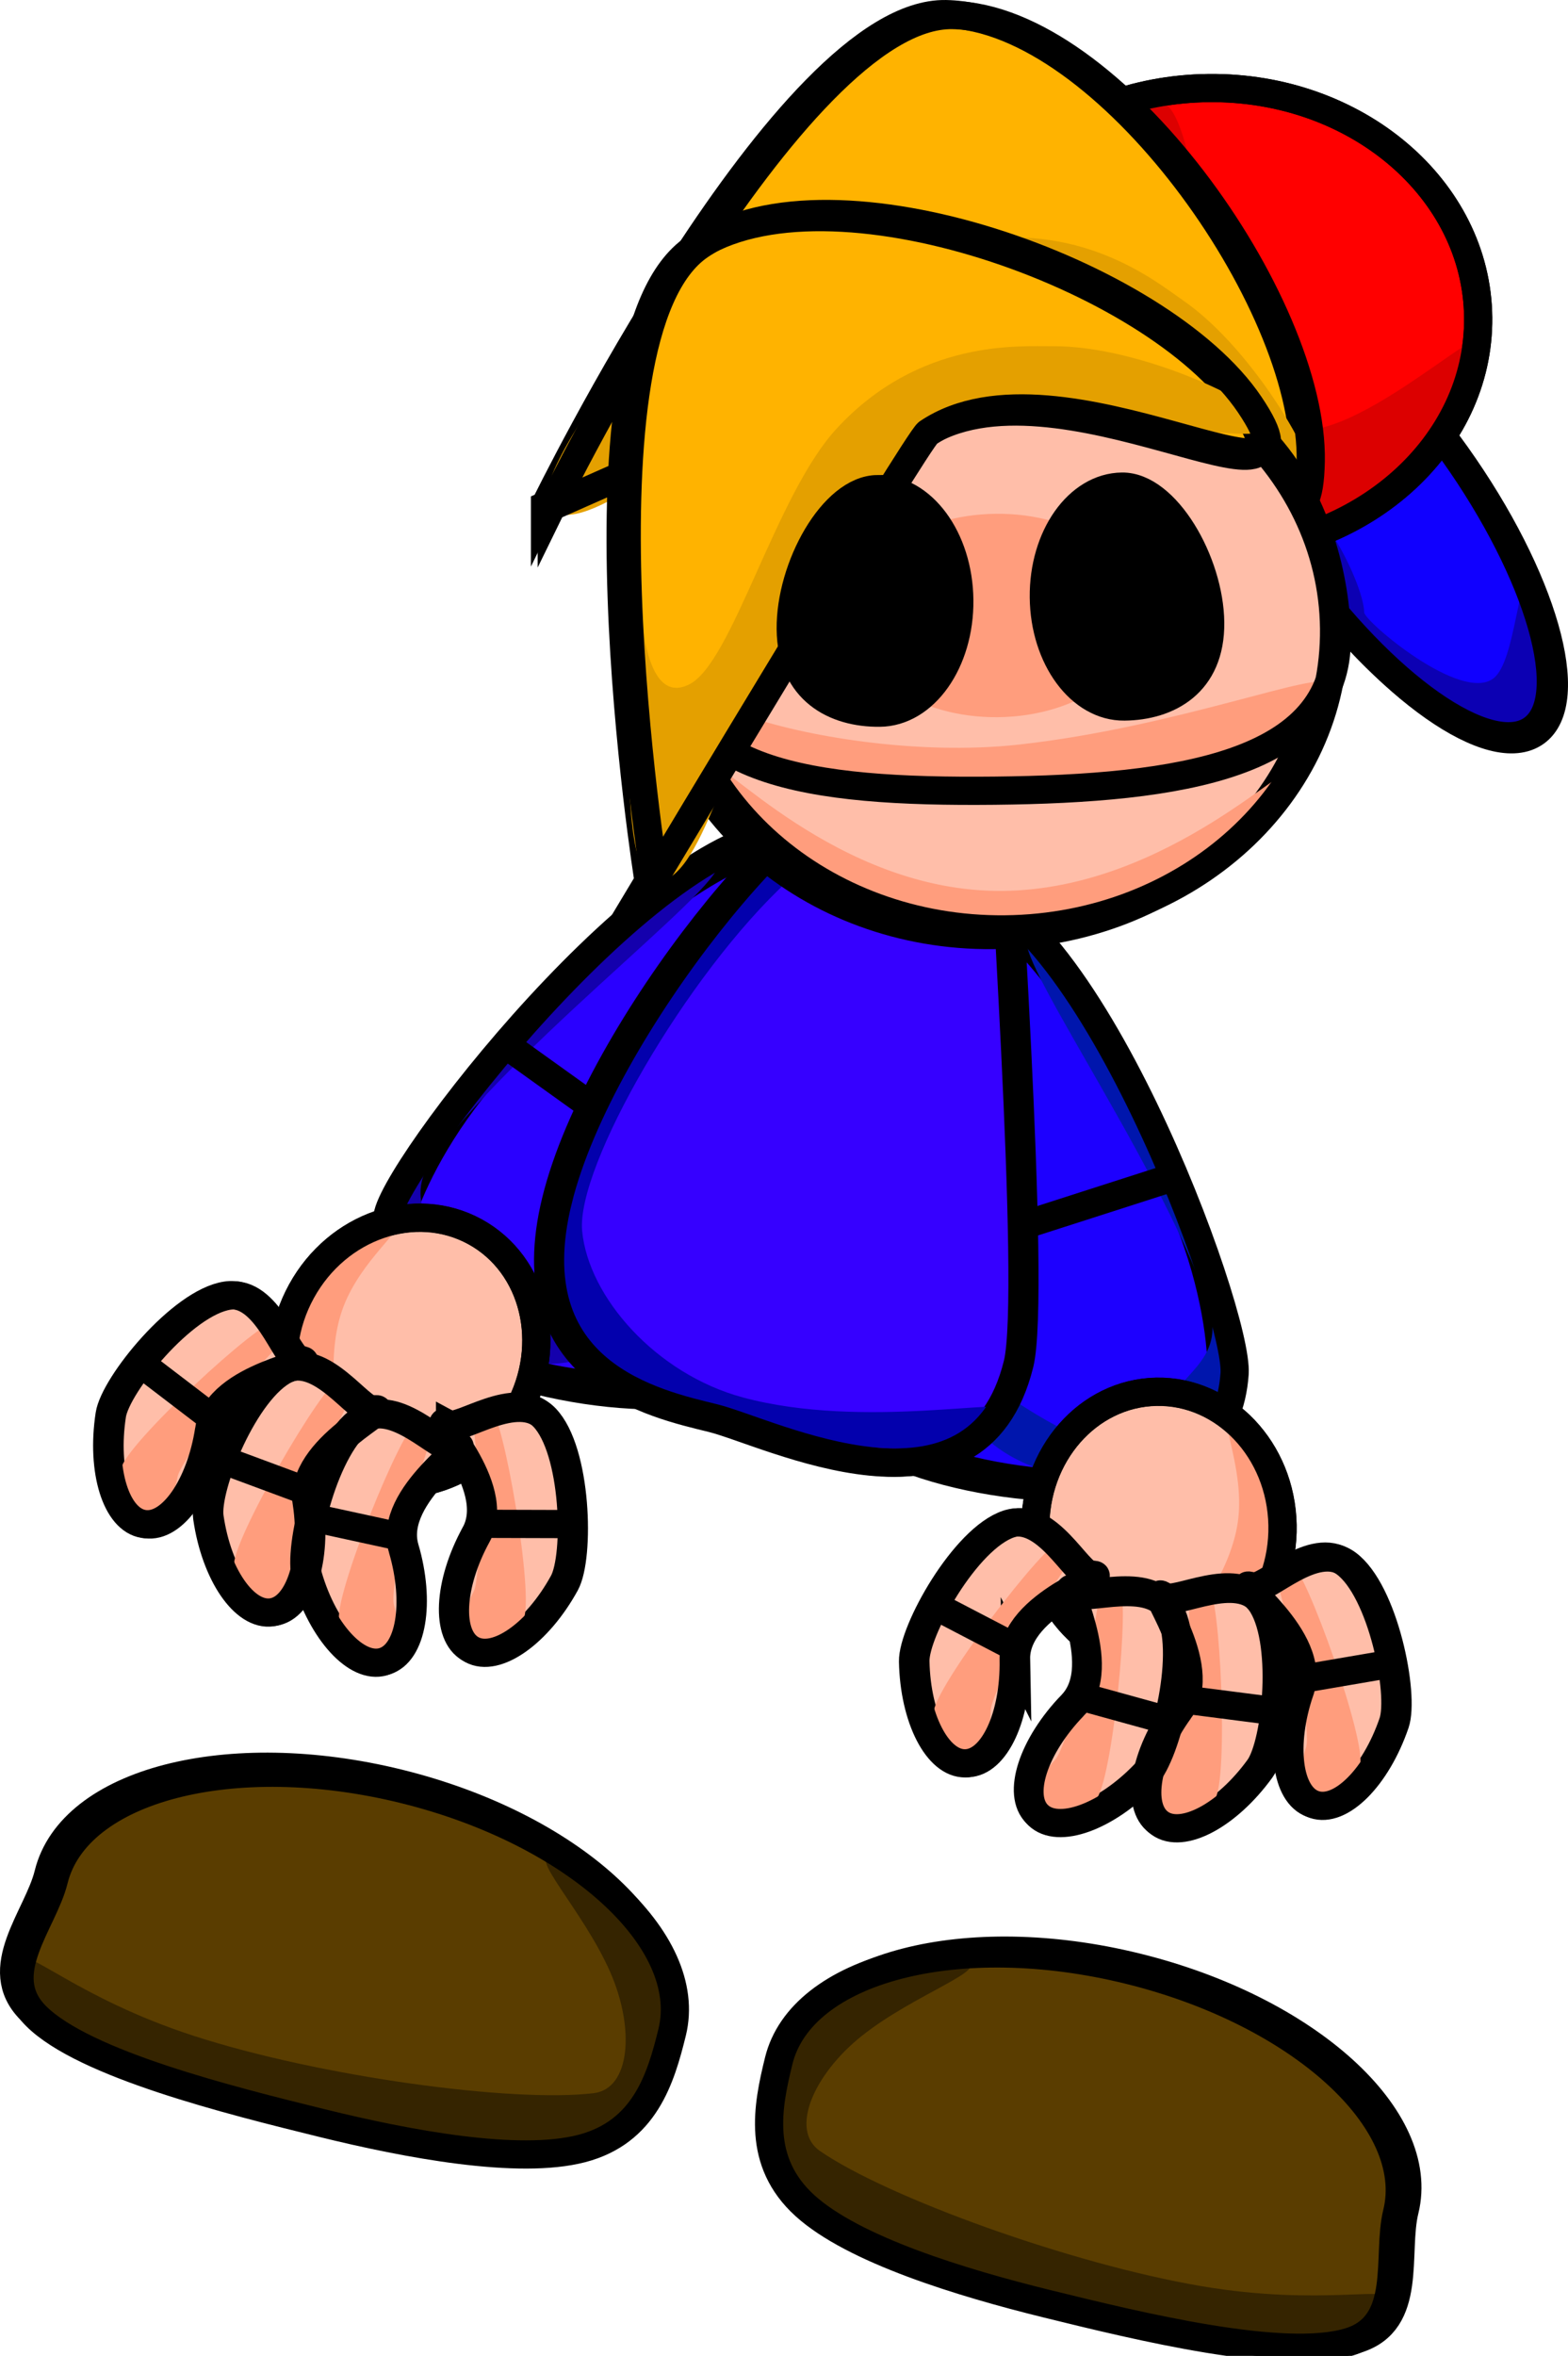 <svg version="1.1" xmlns="http://www.w3.org/2000/svg" xmlns:xlink="http://www.w3.org/1999/xlink" width="555.991" height="835.049" viewBox="0,0,555.991,835.049"><g transform="translate(210.188,122.424)"><g data-paper-data="{&quot;isPaintingLayer&quot;:true}" fill-rule="nonzero" stroke-width="10" stroke-linejoin="miter" stroke-miterlimit="10" stroke-dasharray="" stroke-dashoffset="0" style="mix-blend-mode: normal"><g data-paper-data="{&quot;index&quot;:null}"><g stroke="#000000"><path d="M121.423,191.574c32.605,2.277 72.212,70.918 91.373,122.024c9.126,24.34 10.579,45.093 10.091,52.077c-1.512,21.651 -15.462,42.221 -63.595,38.859c-48.133,-3.361 -85.927,-23.638 -84.415,-45.289c1.512,-21.651 -1.588,-171.034 46.545,-167.672z" data-paper-data="{&quot;index&quot;:null}" fill="#1d00ff" stroke-linecap="butt"/><path d="" fill="none" stroke-linecap="round"/></g><path d="M226.853,368.22c-1.418,20.304 -24.745,35.216 -52.103,33.305c-27.358,-1.911 -48.386,-19.919 -46.968,-40.224c0.303,-4.336 23.819,17.039 44.83,25.522c16.061,6.485 30.86,2.541 31.502,-8.921c0.717,-12.807 21.504,-16.811 14.034,-38.424c-18.052,-52.226 -74.722,-130.694 -62.664,-129.852c27.358,1.911 72.786,138.288 71.368,158.592z" fill="#0016ad" stroke="none" stroke-linecap="butt"/><g fill="none" stroke="#000000"><path d="M126.117,190.401c48.133,3.361 102.977,152.451 101.465,174.102c-1.512,21.651 -15.462,42.221 -63.595,38.859c-48.133,-3.361 -85.927,-23.638 -84.415,-45.289c1.512,-21.651 -1.588,-171.034 46.545,-167.672z" data-paper-data="{&quot;index&quot;:null}" stroke-linecap="butt"/><path d="M136.309,317.164l67.627,-21.721" stroke-linecap="round"/></g></g><g><g stroke="#000000"><path d="M74.38,349.533c-5.19,21.074 -47.377,28.804 -94.227,17.266c-46.85,-11.538 -53.832,-35.391 -48.642,-56.465c1.674,-6.799 9.412,-26.109 25.553,-46.486c33.889,-42.785 92.612,-96.001 124.347,-88.186c46.85,11.538 -1.841,152.797 -7.031,173.871z" data-paper-data="{&quot;index&quot;:null}" fill="#2a00ff" stroke-linecap="butt"/><path d="" fill="none" stroke-linecap="round"/></g><path d="M-73.043,311.542c4.867,-19.763 89.871,-135.681 116.5,-129.123c11.738,2.891 -66.237,60.238 -99.413,104.428c-13.729,18.287 4.833,28.464 1.595,40.875c-2.898,11.107 9.982,19.393 27.258,18.138c22.599,-1.642 51.531,-14.79 50.492,-10.57c-4.867,19.763 -30.4,30.469 -57.028,23.911c-26.629,-6.558 -44.27,-27.896 -39.402,-47.659z" fill="#1400ad" stroke="none" stroke-linecap="butt"/><g fill="none" stroke="#000000"><path d="M70.271,346.979c-5.19,21.074 -47.377,28.804 -94.227,17.266c-46.85,-11.538 -53.832,-35.391 -48.642,-56.465c5.19,-21.074 103.049,-146.21 149.9,-134.672c46.85,11.538 -1.841,152.797 -7.031,173.871z" data-paper-data="{&quot;index&quot;:null}" stroke-linecap="butt"/><path d="M-28.942,249.277l57.728,41.385" stroke-linecap="round"/></g></g><g stroke-linecap="butt"><path d="M97.154,157.218c11.931,2.938 46.973,-42.452 47.069,-13.99c0.067,19.873 12.658,192.51 6.421,217.833c-15.169,61.592 -88.16,24.191 -108.421,19.201c-20.261,-4.99 -70.412,-15.57 -55.243,-77.162c15.169,-61.592 89.912,-150.872 110.173,-145.883z" fill="#3600ff" stroke="#000000"/><path d="M-13.882,337.552c1.492,-6.059 -0.646,-42.055 19.365,-76.194c17.086,-29.149 47.136,-75.608 71.657,-93.755c17.205,-12.733 30.01,-2.978 40.924,-0.29c8.108,1.997 -20.794,-3.352 -48.665,22.298c-36.33,33.436 -75.31,101.59 -73.165,124.286c2.211,23.389 26.132,50.68 57.007,59.013c42.85,11.566 95.929,-0.535 94.691,4.492c-3.66,14.862 -42.85,17.989 -87.534,6.984c-44.684,-11.004 -77.94,-31.973 -74.28,-46.835z" fill="#0300ad" stroke="none"/><path d="M-12.334,303.022c15.169,-61.592 89.912,-150.872 110.173,-145.883c11.931,2.938 46.973,-42.452 47.069,-13.989c0.067,19.873 12.658,192.51 6.421,217.833c-15.169,61.592 -88.16,24.191 -108.421,19.201c-20.261,-4.99 -70.412,-15.57 -55.243,-77.162z" fill="none" stroke="#000000"/></g><g stroke-linecap="butt"><path d="M-193.02,541.84c8.044,-32.662 63.641,-47.053 124.179,-32.144c60.538,14.909 103.094,53.473 95.05,86.134c-4.012,16.292 -9.668,35.341 -32.055,41.172c-22.494,5.859 -61.782,-1.556 -92.124,-9.028c-32.511,-8.007 -84.292,-20.868 -101.378,-37.94c-14.731,-14.719 2.604,-33.073 6.328,-48.194z" fill="#5a3d00" stroke="#000000"/><path d="M-202.94,572.614c1.399,-5.679 19.855,13.068 61.362,26.552c44.515,14.461 113.144,23.837 141.934,20.342c12.904,-1.566 14.677,-22.819 5.788,-43.012c-9.694,-22.023 -30.36,-42.968 -19.906,-40.394c61.371,15.114 37.367,73.77 33.063,91.245c-4.304,17.475 -57.543,19.389 -118.914,4.275c-61.371,-15.114 -107.633,-41.533 -103.329,-59.008z" fill="#352400" stroke="none"/><path d="M-191.091,543.969c8.044,-32.662 63.641,-47.053 124.179,-32.144c60.538,14.909 103.094,53.473 95.05,86.134c-4.012,16.292 -9.668,35.341 -32.055,41.172c-22.494,5.859 -61.782,-1.556 -92.124,-9.028c-32.511,-8.007 -84.292,-20.868 -101.378,-37.94c-14.731,-14.719 2.604,-33.073 6.328,-48.194z" fill="none" stroke="#000000"/></g><g data-paper-data="{&quot;index&quot;:null}" stroke-linecap="butt"><path d="M287.872,661.014c-3.724,15.121 3.105,39.426 -16.776,45.621c-23.061,7.185 -74.892,-5.471 -107.403,-13.477c-30.342,-7.472 -68.58,-19.15 -85.781,-34.785c-17.118,-15.56 -13.282,-35.058 -9.269,-51.349c8.044,-32.662 63.641,-47.053 124.179,-32.144c60.538,14.909 103.094,53.473 95.05,86.134z" fill="#5a3d00" stroke="#000000"/><path d="M282.367,692.876c-4.304,17.475 -57.543,19.389 -118.914,4.275c-61.371,-15.114 -107.632,-41.533 -103.329,-59.008c4.304,-17.475 10.284,-80.569 71.654,-65.455c10.454,2.575 -17.575,11.528 -36.387,26.53c-17.25,13.756 -25.549,33.401 -14.848,40.781c23.875,16.465 89.01,40.031 135.149,47.896c43.023,7.334 68.073,-0.698 66.675,4.981z" fill="#352400" stroke="none"/><path d="M285.175,662.004c-3.724,15.121 3.105,39.426 -16.776,45.621c-23.061,7.185 -74.892,-5.471 -107.403,-13.477c-30.342,-7.472 -68.58,-19.15 -85.781,-34.785c-17.118,-15.56 -13.282,-35.058 -9.269,-51.349c8.044,-32.662 63.641,-47.053 124.179,-32.144c60.538,14.909 103.094,53.473 95.05,86.134z" fill="none" stroke="#000000"/></g><g><path d="M-103.306,335.224c12.789,-23.287 40.359,-32.716 61.58,-21.062c21.221,11.654 28.056,39.98 15.267,63.266c-12.789,23.287 -40.359,32.716 -61.58,21.062c-21.221,-11.654 -28.056,-39.98 -15.267,-63.266z" fill="#ffbea9" stroke="#000000" stroke-linecap="butt"/><path d="M-108.164,353.854c7.22,-13.146 19.673,-52.929 38.452,-42.615c3.151,1.73 -12.205,12.794 -18.602,29.25c-6.068,15.61 -3.19,36.558 -0.699,41.482c10.537,20.828 53.714,0.384 48.855,9.232c-7.22,13.146 -28.296,15.441 -47.075,5.128c-18.779,-10.314 -28.151,-29.331 -20.931,-42.477z" fill="#ff9d7d" stroke="none" stroke-linecap="butt"/><path d="M-41.704,314.236c21.221,11.654 28.056,39.98 15.267,63.266c-12.789,23.287 -40.359,32.716 -61.58,21.062c-21.221,-11.654 -28.056,-39.98 -15.267,-63.266c12.789,-23.287 40.359,-32.716 61.58,-21.062z" fill="none" stroke="#000000" stroke-linecap="butt"/><g><g><g><path d="M-41.694,421.287c9.695,-17.653 -18.248,-43.659 -9.61,-38.915c4.037,2.217 23.903,-12.87 33.819,-2.597c11.301,11.707 12.237,49.29 7.073,58.692c-9.695,17.653 -24.557,28.117 -33.195,23.373c-8.639,-4.744 -7.782,-22.901 1.913,-40.553z" fill="#ffbea9" stroke="#000000" stroke-linecap="butt"/><path d="M-41.883,386.621c-1.089,-10.277 3.63,-11.192 5.422,-10.208c4.883,2.682 15.881,67.79 11.858,75.114c-4.022,7.324 -11.241,11.087 -16.124,8.406c-4.883,-2.682 -5.58,-10.793 -1.558,-18.117c2.546,-4.636 2.446,-35.887 0.401,-55.196z" fill="#ff9d7d" stroke="none" stroke-linecap="butt"/><path d="M-66.663,426.277c5.672,19.325 2.603,37.24 -6.854,40.016c-9.457,2.775 -21.721,-10.64 -27.392,-29.965c-3.021,-10.293 5.976,-46.796 19.53,-55.798c11.894,-7.9 28.05,11.107 32.47,9.81c9.457,-2.775 -23.425,16.613 -17.754,35.937z" fill="#ffbea9" stroke="#000000" stroke-linecap="butt"/><path d="M-70.501,446.454c2.353,8.018 -0.072,15.789 -5.418,17.358c-5.345,1.569 -11.586,-3.659 -13.939,-11.677c-2.353,-8.018 22.39,-69.238 27.735,-70.806c1.961,-0.576 6.373,1.332 3.1,11.135c-6.15,18.417 -12.968,48.915 -11.479,53.991z" fill="#ff9d7d" stroke="none" stroke-linecap="butt"/><path d="M-100.568,410.246c2.895,19.93 -2.664,37.236 -12.418,38.653c-9.753,1.417 -20.007,-13.592 -22.902,-33.522c-1.542,-10.615 12.503,-45.489 27.189,-52.494c12.887,-6.147 26.207,14.944 30.766,14.282c9.753,-1.417 -25.53,13.15 -22.635,33.081z" fill="#ffbea9" stroke="#000000" stroke-linecap="butt"/><path d="M-107.208,429.682c1.201,8.269 -2.294,15.622 -7.807,16.422c-5.513,0.801 -10.955,-5.253 -12.157,-13.522c-1.201,-8.269 31.912,-65.397 37.425,-66.198c2.023,-0.294 6.122,2.216 1.502,11.46c-8.681,17.368 -19.724,46.603 -18.963,51.838z" fill="#ff9d7d" stroke="none" stroke-linecap="butt"/><path d="M-135.209,384.516c-3.071,19.904 -13.457,34.821 -23.197,33.319c-9.74,-1.503 -15.147,-18.857 -12.076,-38.761c1.636,-10.601 25.281,-39.83 41.375,-42.225c14.123,-2.101 20.679,21.967 25.231,22.669c9.74,1.503 -28.263,5.093 -31.334,24.998z" fill="#ffbea9" stroke="#000000" stroke-linecap="butt"/><path d="M-147.252,401.153c-1.274,8.258 -6.77,14.264 -12.275,13.415c-5.505,-0.849 -8.936,-8.233 -7.661,-16.491c1.274,-8.258 49.672,-53.178 55.177,-52.329c2.02,0.312 5.204,3.913 -1.922,11.397c-13.388,14.063 -32.512,38.779 -33.318,44.007z" fill="#ff9d7d" stroke="none" stroke-linecap="butt"/><path d="M-50.602,382.82c4.037,2.217 23.903,-12.87 33.819,-2.597c11.301,11.707 12.237,49.29 7.073,58.692c-9.695,17.653 -24.557,28.117 -33.195,23.373c-8.639,-4.744 -7.782,-22.901 1.913,-40.553c9.695,-17.653 -18.248,-43.659 -9.61,-38.915z" fill="none" stroke="#000000" stroke-linecap="butt"/><path d="M-67.444,426.563c5.672,19.325 2.603,37.24 -6.854,40.016c-9.457,2.775 -21.721,-10.64 -27.392,-29.965c-3.021,-10.293 5.976,-46.796 19.53,-55.798c11.894,-7.9 28.05,11.107 32.47,9.81c9.457,-2.775 -23.425,16.613 -17.754,35.937z" fill="none" stroke="#000000" stroke-linecap="butt"/><path d="M-98.965,415.591l28.501,6.19" fill="none" stroke="#000000" stroke-linecap="round"/><path d="M-101.382,410.42c2.895,19.93 -2.664,37.236 -12.418,38.653c-9.753,1.417 -20.007,-13.592 -22.902,-33.522c-1.542,-10.615 12.503,-45.489 27.189,-52.494c12.887,-6.147 26.207,14.944 30.766,14.282c9.753,-1.417 -25.53,13.15 -22.635,33.081z" fill="none" stroke="#000000" stroke-linecap="butt"/><path d="M-136.038,384.443c-3.071,19.904 -13.457,34.821 -23.197,33.319c-9.74,-1.503 -15.147,-18.857 -12.076,-38.761c1.636,-10.601 25.281,-39.83 41.375,-42.225c14.123,-2.101 20.679,21.967 25.231,22.669c9.74,1.503 -28.263,5.093 -31.334,24.998z" fill="none" stroke="#000000" stroke-linecap="butt"/></g><path d="M-103.699,405.26l-27.346,-10.14" fill="none" stroke="#000000" stroke-linecap="round"/><path d="M-136.742,378.831l-23.175,-17.707" fill="none" stroke="#000000" stroke-linecap="round"/></g><path d="M-7.849,417.798l-29.165,-0.084" fill="none" stroke="#000000" stroke-linecap="round"/></g></g><g data-paper-data="{&quot;index&quot;:null}"><path d="M244.611,418.12c0.512,26.562 -18.695,48.474 -42.901,48.941c-24.206,0.467 -44.244,-20.688 -44.757,-47.25c-0.512,-26.562 18.695,-48.474 42.901,-48.941c24.206,-0.467 44.244,20.688 44.757,47.25z" fill="#ffbea9" stroke="#000000" stroke-linecap="butt"/><path d="M240.262,436.875c0.289,14.995 -16.842,27.486 -38.263,27.899c-21.421,0.413 -39.021,-11.408 -39.31,-26.402c-0.195,-10.093 28.55,28.064 47.554,14.511c4.493,-3.204 16.77,-20.42 18.645,-37.062c1.976,-17.545 -6.485,-34.474 -2.891,-34.544c21.421,-0.413 13.976,40.603 14.265,55.598z" fill="#ff9d7d" stroke="none" stroke-linecap="butt"/><path d="M244.558,418.175c0.512,26.562 -18.695,48.474 -42.901,48.941c-24.206,0.467 -44.244,-20.687 -44.757,-47.25c-0.512,-26.562 18.695,-48.474 42.901,-48.941c24.206,-0.467 44.244,20.687 44.757,47.25z" fill="none" stroke="#000000" stroke-linecap="butt"/><g><g><g><path d="M150.079,465.728c0.388,20.136 -7.285,36.613 -17.138,36.804c-9.854,0.19 -18.157,-15.979 -18.545,-36.115c-0.207,-10.725 18.075,-43.576 33.52,-48.695c13.553,-4.493 24.14,18.094 28.746,18.006c9.854,-0.19 -26.97,9.866 -26.582,30.002z" fill="#ffbea9" stroke="#000000" stroke-linecap="butt"/><path d="M141.068,484.185c0.161,8.354 -4.223,15.214 -9.793,15.321c-5.569,0.107 -10.215,-6.578 -10.376,-14.932c-0.161,-8.354 39.815,-60.91 45.384,-61.017c2.044,-0.039 5.798,2.962 0.062,11.558c-10.778,16.151 -25.379,43.781 -25.277,49.07z" fill="#ff9d7d" stroke="none" stroke-linecap="butt"/><path d="M169.875,481.743c13.997,-14.481 -6.121,-46.921 0.965,-40.072c3.312,3.201 26.446,-6.129 33.312,6.39c7.824,14.267 -1.16,50.773 -8.615,58.486c-13.997,14.481 -31.088,20.667 -38.175,13.817c-7.086,-6.85 -1.484,-24.141 12.513,-38.622z" fill="#ffbea9" stroke="#000000" stroke-linecap="butt"/><path d="M163.905,501.395c3.676,-3.803 11.801,-33.98 14.907,-53.146c1.653,-10.201 6.446,-9.843 7.916,-8.422c4.005,3.871 -2.511,69.58 -8.318,75.588c-5.807,6.008 -13.762,7.74 -17.767,3.868c-4.005,-3.871 -2.545,-11.88 3.263,-17.888z" fill="#ff9d7d" stroke="none" stroke-linecap="butt"/><path d="M202.663,443.482c3.73,2.703 25.32,-9.79 33.879,1.638c9.754,13.024 5.998,50.431 -0.298,59.116c-11.819,16.307 -27.87,24.837 -35.85,19.053c-7.98,-5.784 -4.867,-23.692 6.952,-39.999c11.819,-16.307 -12.664,-45.593 -4.684,-39.809z" fill="#ffbea9" stroke="#000000" stroke-linecap="butt"/><path d="M211.48,448.872c0.201,-10.333 4.997,-10.652 6.652,-9.452c4.51,3.269 7.307,69.241 2.404,76.007c-4.904,6.766 -12.536,9.6 -17.046,6.331c-4.51,-3.269 -4.191,-11.404 0.712,-18.17c3.104,-4.283 6.9,-35.303 7.278,-54.715z" fill="#ff9d7d" stroke="none" stroke-linecap="butt"/><path d="M249.975,476.589c6.523,-19.054 -25.466,-39.882 -16.142,-36.69c4.358,1.492 21.341,-16.779 32.873,-8.36c13.142,9.595 20.51,46.461 17.035,56.61c-6.523,19.054 -19.37,31.912 -28.695,28.72c-9.324,-3.192 -11.595,-21.226 -5.071,-40.28z" fill="#ffbea9" stroke="#000000" stroke-linecap="butt"/><path d="M252.915,496.917c1.713,-5.004 -3.745,-35.775 -9.072,-54.447c-2.835,-9.938 1.657,-11.649 3.591,-10.986c5.27,1.804 27.273,64.062 24.566,71.967c-2.706,7.905 -9.173,12.851 -14.443,11.047c-5.27,-1.804 -7.349,-9.676 -4.642,-17.581z" fill="#ff9d7d" stroke="none" stroke-linecap="butt"/><path d="M149.25,465.799c0.388,20.136 -7.285,36.613 -17.138,36.804c-9.854,0.19 -18.157,-15.979 -18.545,-36.115c-0.207,-10.725 18.075,-43.576 33.52,-48.695c13.553,-4.493 24.14,18.094 28.745,18.006c9.854,-0.19 -26.97,9.866 -26.582,30.002z" fill="none" stroke="#000000" stroke-linecap="butt"/><path d="M170.434,482.359c13.997,-14.481 -6.121,-46.921 0.965,-40.072c3.312,3.201 26.446,-6.129 33.312,6.39c7.824,14.267 -1.16,50.773 -8.615,58.486c-13.997,14.481 -31.088,20.667 -38.175,13.817c-7.086,-6.85 -1.484,-24.141 12.513,-38.622z" fill="none" stroke="#000000" stroke-linecap="butt"/><path d="M203.446,487.28l-28.116,-7.753" fill="none" stroke="#000000" stroke-linecap="round"/><path d="M207.987,483.822c11.819,-16.307 -12.664,-45.593 -4.684,-39.809c3.73,2.703 25.32,-9.79 33.88,1.638c9.754,13.024 5.998,50.431 -0.298,59.116c-11.819,16.307 -27.87,24.837 -35.85,19.053c-7.98,-5.784 -4.867,-23.692 6.952,-39.999z" fill="none" stroke="#000000" stroke-linecap="butt"/><path d="M250.743,476.91c6.523,-19.054 -25.466,-39.882 -16.142,-36.69c4.358,1.492 21.341,-16.779 32.873,-8.36c13.142,9.595 20.51,46.461 17.035,56.61c-6.523,19.054 -19.37,31.912 -28.695,28.72c-9.324,-3.192 -11.595,-21.226 -5.071,-40.28z" fill="none" stroke="#000000" stroke-linecap="butt"/></g><path d="M212.436,480.329l28.927,3.719" fill="none" stroke="#000000" stroke-linecap="round"/><path d="M282.72,467.347l-28.747,4.92" fill="none" stroke="#000000" stroke-linecap="round"/></g><path d="M147.594,460.391l-25.868,-13.469" fill="none" stroke="#000000" stroke-linecap="round"/></g></g><g stroke-linecap="butt"><g><path d="M23.256,104.79c-0.598,-58.222 51.616,-105.962 116.623,-106.629c65.007,-0.667 118.19,45.99 118.788,104.212c0.598,58.222 -51.616,105.962 -116.623,106.629c-65.007,0.667 -118.19,-45.99 -118.788,-104.212z" fill="#ffbea9" stroke="#000000"/><path d="M250.608,78.433c-30.857,-43.352 -43.434,-87.35 -28.09,-98.271c15.344,-10.921 52.797,15.369 83.655,58.721c30.857,43.352 43.434,87.35 28.09,98.271c-15.344,10.921 -52.797,-15.369 -83.655,-58.721z" fill="#1000ff" stroke="#000000"/><path d="M259.752,88.622c-0.107,-10.463 -45.561,-43.74 -25.532,-43.946c20.028,-0.206 39.2,39.477 39.307,49.939c0.032,3.136 34.462,32.385 45.927,23.34c7.862,-6.203 8.487,-38.383 13.555,-34.812c12.195,8.594 5.562,56.455 -4.345,56.557c-20.028,0.206 -68.804,-40.616 -68.912,-51.079z" fill="#0c00b3" stroke="none"/><path d="M221.424,-20.91c15.344,-10.921 52.797,15.369 83.655,58.721c30.857,43.352 43.434,87.35 28.09,98.271c-15.344,10.921 -52.797,-15.369 -83.655,-58.721c-30.857,-43.352 -43.434,-87.35 -28.09,-98.271z" fill="none" stroke="#000000"/><path d="M218.389,-91.214c52.313,-0.537 95.1,35.862 95.566,81.3c0.467,45.438 -41.564,82.708 -93.877,83.245c-52.313,0.537 -95.1,-35.862 -95.566,-81.3c-0.467,-45.438 41.563,-82.708 93.877,-83.245z" fill="#ff0000" stroke="#000000"/><path d="M200.601,21.564c-0.227,-22.121 -29.567,-107.961 -0.57,-108.259c16.921,-0.174 14.614,91.815 42.561,113.908c19.943,15.766 74.595,-38.795 74.689,-29.583c0.227,22.121 -34.769,63.15 -63.766,63.448c-28.996,0.298 -52.687,-17.394 -52.914,-39.515z" fill="#dc0000" stroke="none"/><path d="M218.389,-91.214c52.313,-0.537 95.1,35.862 95.566,81.3c0.467,45.438 -41.564,82.708 -93.877,83.245c-52.313,0.537 -95.1,-35.862 -95.566,-81.3c-0.467,-45.438 41.564,-82.708 93.877,-83.245z" fill="none" stroke="#000000"/><path d="M43.254,150.413c-0.075,-7.258 42.832,43.562 102.158,42.952c59.327,-0.609 104.061,-50.043 104.135,-42.785c0.075,7.258 -41.828,54.145 -101.155,54.754c-59.327,0.609 -105.064,-47.664 -105.138,-54.922z" fill="#ff9d7d" stroke="none"/><path d="M-16.933,56.777c0,0 85.648,-175.336 142.178,-174.196c56.53,1.14 128.078,101.761 126.938,158.291c-1.14,56.53 -42.576,-56.324 -99.106,-57.465c-4.584,-0.092 -170.01,73.369 -170.01,73.369z" fill="#ffb300" stroke="#000000"/><path d="M34.904,8.018c16.97,2.611 63.519,-37.285 94.874,-44.097c42.615,-9.258 70.3,13.786 79.513,20.121c25.864,17.786 50.39,61.42 46.325,67.331c-4.065,5.912 -35.183,-28.137 -61.047,-45.923c-3.852,-2.649 -10.776,-19.539 -28.076,-20.068c-21.769,-0.665 -56.517,16.216 -83.417,25.861c-42.802,15.347 -79.232,53.877 -96.276,48.311c-20.883,-6.819 65.171,-105.628 66.657,-107.788c1.552,-2.257 -43.269,52.448 -18.552,56.25z" fill="#e4a000" stroke="none"/><path d="M-14.536,57.112c0,0 85.648,-175.336 142.178,-174.196c56.53,1.14 128.078,101.761 126.938,158.291c-1.14,56.53 -42.576,-56.324 -99.106,-57.465c-4.584,-0.092 -170.01,73.369 -170.01,73.369z" fill="none" stroke="#000000"/><path d="M47.613,36.748c20.228,-25.755 56.556,-39.995 93.381,-40.374c35.81,-0.368 73.897,12.988 96.651,37.145c19.153,20.333 25.96,49.833 26.168,70.169c0.457,44.495 -55.212,53.14 -121.165,53.817c-65.954,0.677 -114.354,-6.328 -114.811,-50.823c-0.202,-19.651 3.775,-49.562 19.776,-69.934z" fill="#ffbea9" stroke="#000000"/><path d="M144.07,-3.836c65.007,-0.667 118.19,45.99 118.788,104.212c0.598,58.222 -51.616,105.962 -116.623,106.629c-65.007,0.667 -118.19,-45.99 -118.788,-104.212c-0.598,-58.222 51.616,-105.962 116.623,-106.629z" fill="none" stroke="#000000"/><path d="M33.147,128.898c-0.034,-3.309 -8.329,-12.009 -8.375,-22.717c-0.099,-22.875 10.955,-56.678 34.3,-79.075c14.439,-13.852 56.17,-26.556 82.086,-28.487c10.77,-0.802 11.781,6.474 18.149,6.408c11.056,-0.114 -55.358,4.173 -87.263,32.073c-35.804,31.31 -37.393,86.97 -18.545,93.853c20.484,7.48 61.566,14.529 97.703,10.533c56.594,-6.257 108.657,-27.228 108.719,-21.203c0.17,16.567 -58.126,36.884 -116.19,37.48c-58.064,0.596 -110.415,-12.298 -110.585,-28.865z" fill="#ff9d7d" stroke="none"/><path d="M27.602,107.017c-0.202,-19.651 3.775,-49.562 19.775,-69.934c20.228,-25.755 56.556,-39.995 93.381,-40.374c35.81,-0.368 73.897,12.988 96.651,37.145c19.153,20.333 25.96,49.833 26.168,70.169c0.457,44.495 -55.212,53.14 -121.165,53.817c-65.953,0.677 -114.354,-6.328 -114.811,-50.823z" fill="none" stroke="#000000"/><path d="M19.782,189.895c0,0 -30.76,-192.697 16.143,-224.272c46.903,-31.575 163.301,9.598 194.877,56.502c31.575,46.903 -67.222,-21.596 -114.125,9.98c-3.803,2.56 -96.895,157.791 -96.895,157.791z" fill="#ffb300" stroke="#000000"/><path d="M16.982,63.507c-0.028,-2.739 -5.238,67.791 17.17,56.688c15.385,-7.623 30.524,-67.031 52.259,-90.634c29.54,-32.08 65.441,-29.149 76.621,-29.264c31.388,-0.322 76.545,21.27 76.618,28.445c0.074,7.174 -44.964,-2.786 -76.352,-2.464c-4.675,0.048 -20.052,-9.788 -34.509,-0.272c-18.192,11.974 -36.912,45.767 -53.372,69.127c-26.191,37.17 -33.838,89.641 -50.982,94.889c-21.006,6.43 -7.426,-123.893 -7.453,-126.514z" fill="#e4a000" stroke="none"/><path d="M21.936,188.79c0,0 -30.76,-192.697 16.143,-224.272c46.903,-31.575 163.301,9.598 194.877,56.502c31.575,46.903 -67.222,-21.596 -114.125,9.98c-3.803,2.56 -96.895,157.791 -96.895,157.791z" fill="none" stroke="#000000"/></g><path d="M142.948,59.694c28.518,-0.293 51.802,15.609 52.007,35.518c0.204,19.909 -22.748,36.286 -51.267,36.578c-28.518,0.293 -51.802,-15.609 -52.007,-35.518c-0.204,-19.909 22.748,-36.286 51.267,-36.578z" fill="#ff9d7d" stroke="none"/><path d="M100.945,50.952c15.804,-0.162 28.797,17.445 29.022,39.327c0.225,21.882 -12.405,39.752 -28.208,39.914c-15.804,0.162 -31.339,-7.733 -31.564,-29.615c-0.225,-21.882 14.946,-49.464 30.75,-49.627z" fill="#000000" stroke="#000000"/><path d="M218.927,98.243c0.221,21.523 -14.897,29.601 -30.442,29.761c-15.544,0.16 -28.325,-17.159 -28.546,-38.682c-0.221,-21.523 12.201,-39.1 27.746,-39.26c15.544,-0.16 31.021,26.659 31.242,48.182z" data-paper-data="{&quot;index&quot;:null}" fill="#000000" stroke="#000000"/></g></g></g></svg>